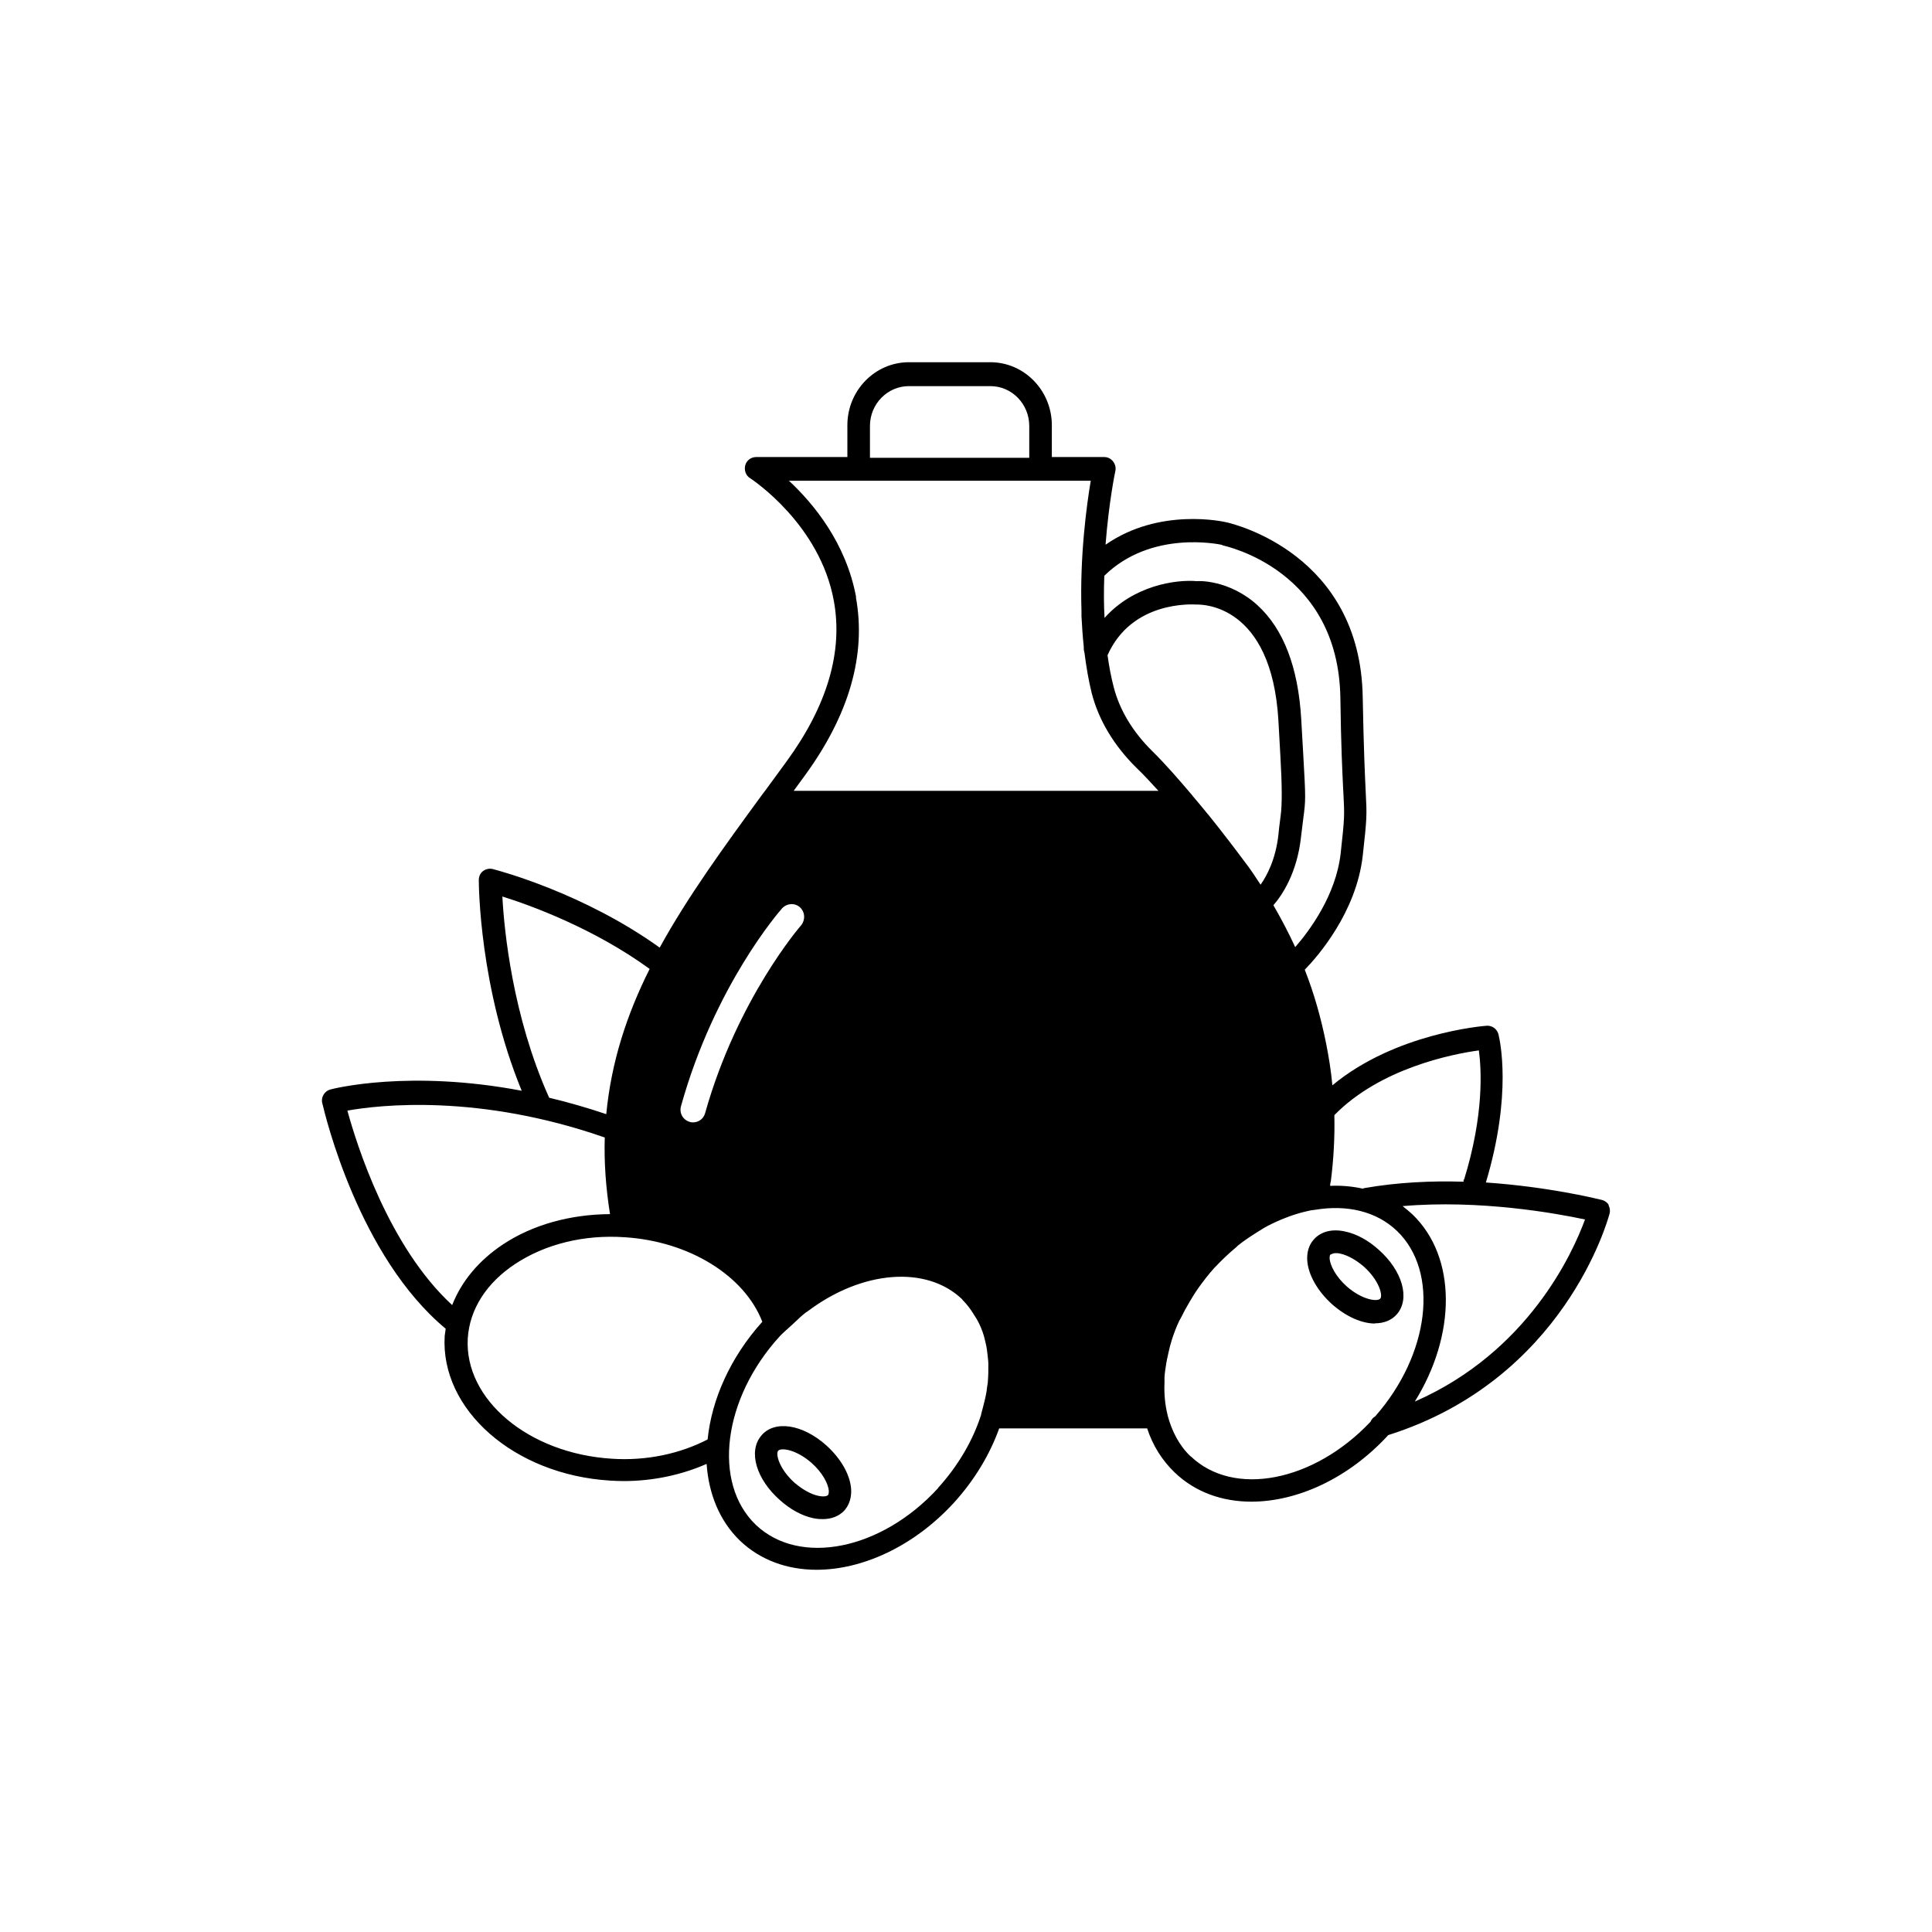<svg width="35" height="35" viewBox="0 0 35 35" fill="none" xmlns="http://www.w3.org/2000/svg">
<path fill-rule="evenodd" clip-rule="evenodd" d="M29.15 21.836C29.123 21.79 29.077 21.753 29.023 21.739L29.012 21.736L29.012 21.736C28.891 21.707 28.03 21.498 26.918 21.422C27.4 19.817 27.169 18.835 27.147 18.742L27.146 18.736C27.118 18.638 27.032 18.578 26.936 18.582C26.864 18.587 25.273 18.717 24.137 19.662V19.658C24.114 19.406 24.073 19.15 24.023 18.899C23.932 18.447 23.809 18.005 23.637 17.567C23.864 17.335 24.569 16.534 24.687 15.505C24.764 14.812 24.764 14.779 24.741 14.346C24.728 14.067 24.705 13.601 24.687 12.633C24.647 10.035 22.345 9.492 22.228 9.464L22.223 9.463C22.169 9.449 21.005 9.188 20.028 9.868C20.087 9.104 20.201 8.55 20.205 8.536C20.219 8.476 20.205 8.411 20.164 8.359C20.123 8.308 20.069 8.28 20.005 8.28H19.055V7.703C19.055 7.075 18.555 6.562 17.942 6.562H16.465C15.851 6.562 15.351 7.075 15.351 7.703V8.28H13.697C13.606 8.28 13.524 8.341 13.501 8.429C13.478 8.518 13.51 8.615 13.588 8.662L13.589 8.663C13.637 8.695 14.855 9.502 15.106 10.887C15.274 11.804 14.987 12.782 14.251 13.792L13.965 14.183L13.932 14.228L13.932 14.228C13.89 14.286 13.849 14.342 13.806 14.397C13.115 15.342 12.46 16.241 11.951 17.167C10.586 16.187 9.07 15.781 8.932 15.745L8.924 15.743C8.865 15.729 8.801 15.743 8.751 15.78C8.701 15.817 8.674 15.878 8.674 15.943C8.674 16.027 8.683 17.889 9.451 19.76C7.42 19.374 6.056 19.718 5.984 19.737C5.879 19.765 5.811 19.877 5.838 19.984L5.841 19.994C5.892 20.21 6.501 22.764 8.074 24.071C8.072 24.09 8.069 24.11 8.066 24.13C8.062 24.152 8.059 24.176 8.056 24.201C7.974 25.537 9.315 26.715 11.047 26.822L11.06 26.823H11.06C11.141 26.827 11.219 26.831 11.297 26.831C11.829 26.831 12.347 26.72 12.801 26.52C12.838 27.059 13.033 27.548 13.401 27.907C13.774 28.265 14.265 28.438 14.792 28.438C15.624 28.438 16.555 28.014 17.278 27.227C17.655 26.813 17.933 26.347 18.101 25.877H20.782C20.882 26.184 21.051 26.454 21.278 26.673C21.651 27.032 22.141 27.204 22.669 27.204C23.5 27.204 24.428 26.785 25.15 25.998C28.332 24.993 29.127 22.106 29.159 21.985C29.173 21.93 29.164 21.874 29.136 21.827L29.15 21.836ZM26.514 21.366V21.408C25.941 21.39 25.323 21.417 24.714 21.524C24.707 21.524 24.703 21.527 24.698 21.53C24.696 21.531 24.694 21.532 24.691 21.534C24.5 21.492 24.3 21.473 24.096 21.483C24.096 21.463 24.1 21.442 24.104 21.421L24.104 21.421C24.106 21.412 24.108 21.403 24.11 21.394C24.16 20.998 24.182 20.598 24.173 20.202C25.005 19.351 26.314 19.094 26.791 19.029C26.837 19.369 26.887 20.193 26.523 21.371L26.514 21.366ZM14.506 16.771C14.506 16.771 13.356 18.093 12.774 20.165C12.747 20.267 12.656 20.333 12.556 20.333C12.538 20.333 12.515 20.333 12.492 20.323C12.369 20.286 12.301 20.16 12.338 20.035C12.947 17.852 14.119 16.511 14.169 16.455C14.256 16.362 14.396 16.352 14.492 16.436C14.587 16.525 14.592 16.669 14.51 16.767L14.506 16.771ZM22.546 15.608C22.501 15.546 22.449 15.478 22.393 15.404C22.352 15.351 22.308 15.294 22.264 15.235C22.146 15.082 22.023 14.923 21.891 14.76L21.882 14.751C21.796 14.644 21.71 14.542 21.619 14.434C21.61 14.425 21.605 14.421 21.601 14.411C21.36 14.127 21.114 13.843 20.878 13.611C20.523 13.261 20.287 12.87 20.178 12.456C20.128 12.265 20.092 12.07 20.064 11.87C20.505 10.878 21.605 10.948 21.678 10.952L21.681 10.952C21.772 10.951 23.039 10.939 23.16 13.061L23.196 13.708C23.226 14.223 23.228 14.58 23.2 14.779C23.197 14.81 23.192 14.844 23.187 14.882L23.187 14.882C23.179 14.947 23.168 15.025 23.16 15.119C23.11 15.57 22.951 15.864 22.837 16.027C22.746 15.887 22.651 15.743 22.546 15.608ZM22.137 9.877C22.223 9.896 24.246 10.333 24.282 12.642C24.294 13.52 24.318 13.989 24.332 14.281L24.337 14.374C24.359 14.779 24.359 14.807 24.287 15.463C24.2 16.222 23.723 16.86 23.464 17.158C23.346 16.902 23.214 16.65 23.069 16.399C23.223 16.222 23.496 15.822 23.569 15.165L23.573 15.129L23.573 15.129C23.589 15.003 23.601 14.907 23.61 14.83C23.655 14.49 23.655 14.472 23.61 13.676L23.573 13.029C23.519 12.088 23.25 11.39 22.778 10.962C22.26 10.492 21.682 10.524 21.692 10.529C21.291 10.492 20.528 10.613 20.01 11.194C19.996 10.957 19.996 10.706 20.005 10.44V10.431C20.856 9.596 22.087 9.86 22.144 9.872L22.146 9.872L22.137 9.877ZM15.76 7.717C15.76 7.317 16.078 6.995 16.465 6.995H17.942C18.333 6.995 18.646 7.321 18.646 7.717V8.294H15.76V7.717ZM15.51 10.822C15.328 9.83 14.728 9.114 14.292 8.709H19.76C19.687 9.142 19.56 10.068 19.592 11.064V11.162C19.601 11.343 19.614 11.53 19.633 11.711C19.633 11.744 19.633 11.776 19.642 11.809C19.642 11.809 19.642 11.818 19.646 11.823C19.678 12.074 19.719 12.321 19.778 12.559C19.905 13.047 20.178 13.504 20.587 13.909C20.717 14.032 20.846 14.174 20.98 14.32L20.98 14.32L20.987 14.327H14.378L14.578 14.053C15.387 12.945 15.696 11.86 15.505 10.817L15.51 10.822ZM9.942 19.872C9.288 18.41 9.133 16.86 9.101 16.241C9.606 16.399 10.751 16.813 11.769 17.553C11.356 18.378 11.074 19.234 10.983 20.184C10.624 20.063 10.279 19.965 9.947 19.886V19.877L9.942 19.872ZM6.297 20.119C6.879 20.016 8.674 19.811 10.956 20.607C10.942 21.045 10.974 21.511 11.051 21.995C10.333 21.999 9.651 22.186 9.111 22.544C8.67 22.837 8.356 23.219 8.192 23.643C7.038 22.581 6.461 20.733 6.293 20.119H6.297ZM11.083 26.426C9.579 26.333 8.411 25.356 8.474 24.248C8.506 23.722 8.811 23.242 9.333 22.898C9.874 22.539 10.583 22.362 11.319 22.414C12.488 22.488 13.488 23.112 13.81 23.945C13.228 24.592 12.892 25.356 12.819 26.077C12.315 26.338 11.706 26.468 11.079 26.426H11.083ZM16.996 26.957C15.965 28.084 14.483 28.377 13.692 27.623C12.901 26.864 13.097 25.332 14.128 24.206C14.162 24.169 14.199 24.136 14.236 24.102L14.236 24.102C14.255 24.086 14.274 24.069 14.292 24.052C14.299 24.045 14.306 24.04 14.312 24.034C14.319 24.028 14.326 24.022 14.333 24.015C14.357 23.992 14.382 23.97 14.406 23.947C14.466 23.889 14.527 23.832 14.592 23.782C14.601 23.775 14.61 23.77 14.619 23.764C14.628 23.758 14.637 23.752 14.646 23.745C15.61 23.023 16.778 22.912 17.433 23.54V23.545C17.519 23.629 17.587 23.722 17.646 23.82C17.655 23.833 17.663 23.846 17.671 23.859L17.671 23.859C17.679 23.872 17.687 23.885 17.696 23.899C17.751 23.996 17.792 24.094 17.824 24.201C17.83 24.222 17.835 24.243 17.84 24.264C17.844 24.285 17.849 24.306 17.855 24.327C17.874 24.401 17.883 24.476 17.892 24.555C17.893 24.571 17.895 24.588 17.897 24.605C17.901 24.641 17.905 24.678 17.905 24.713C17.905 24.816 17.905 24.918 17.896 25.025C17.896 25.047 17.892 25.069 17.888 25.09C17.886 25.101 17.884 25.112 17.883 25.123L17.881 25.134C17.877 25.173 17.873 25.215 17.864 25.253C17.855 25.3 17.846 25.346 17.833 25.393C17.814 25.468 17.796 25.542 17.774 25.621V25.63C17.628 26.087 17.364 26.547 16.992 26.957H16.996ZM21.569 26.384C21.364 26.189 21.228 25.928 21.151 25.635V25.63C21.105 25.444 21.087 25.249 21.096 25.049V24.951C21.101 24.867 21.114 24.783 21.128 24.699V24.699V24.699C21.136 24.648 21.146 24.601 21.158 24.551L21.164 24.522C21.182 24.434 21.205 24.346 21.232 24.262C21.269 24.15 21.31 24.038 21.364 23.927C21.378 23.899 21.392 23.875 21.405 23.852L21.405 23.852L21.405 23.852C21.414 23.834 21.424 23.814 21.435 23.794L21.435 23.794C21.445 23.774 21.455 23.754 21.464 23.736C21.476 23.715 21.489 23.693 21.501 23.671C21.534 23.612 21.569 23.552 21.605 23.494L21.605 23.494C21.637 23.442 21.669 23.391 21.705 23.34C21.796 23.214 21.887 23.093 21.996 22.972C21.996 22.972 22 22.963 22.005 22.963L22.01 22.958C22.128 22.833 22.25 22.716 22.378 22.609C22.396 22.595 22.41 22.581 22.423 22.567C22.537 22.474 22.66 22.395 22.778 22.32C22.796 22.309 22.813 22.298 22.83 22.288L22.83 22.288C22.847 22.277 22.864 22.267 22.882 22.255C22.991 22.19 23.105 22.139 23.214 22.092C23.237 22.083 23.261 22.074 23.285 22.064C23.308 22.055 23.332 22.046 23.355 22.037C23.459 21.999 23.569 21.967 23.673 21.943C23.723 21.93 23.778 21.92 23.828 21.916C24.396 21.822 24.928 21.939 25.305 22.297C26.082 23.042 25.9 24.536 24.914 25.658C24.873 25.682 24.846 25.714 24.828 25.756C23.8 26.845 22.346 27.129 21.569 26.38V26.384ZM25.632 25.388C26.378 24.187 26.396 22.777 25.587 21.999C25.527 21.943 25.468 21.897 25.409 21.85L25.409 21.85C26.809 21.729 28.195 21.981 28.714 22.092C28.491 22.702 27.682 24.49 25.637 25.388H25.632ZM24.91 23.973C25.073 23.973 25.214 23.917 25.309 23.805C25.55 23.521 25.405 23.018 24.973 22.637C24.787 22.469 24.573 22.353 24.373 22.311C24.132 22.255 23.923 22.311 23.796 22.46C23.71 22.557 23.673 22.688 23.682 22.837C23.701 23.097 23.869 23.391 24.132 23.628C24.391 23.856 24.673 23.977 24.91 23.977V23.973ZM24.101 22.73C24.101 22.73 24.146 22.702 24.191 22.702C24.219 22.702 24.246 22.702 24.282 22.711C24.414 22.739 24.569 22.827 24.705 22.944C24.982 23.191 25.055 23.465 25.005 23.526C24.95 23.586 24.678 23.549 24.4 23.307C24.196 23.125 24.096 22.921 24.087 22.799C24.087 22.781 24.087 22.744 24.101 22.725V22.73ZM14.129 27.176C13.697 26.794 13.551 26.291 13.792 26.007C14.028 25.723 14.538 25.798 14.969 26.184C15.233 26.422 15.401 26.715 15.419 26.976C15.428 27.125 15.387 27.255 15.306 27.353C15.21 27.464 15.069 27.52 14.906 27.52C14.847 27.52 14.787 27.516 14.728 27.502C14.528 27.46 14.315 27.343 14.129 27.176ZM14.819 27.097C14.919 27.12 14.983 27.106 15.001 27.083C15.015 27.064 15.015 27.027 15.015 27.008C15.006 26.887 14.906 26.682 14.701 26.501C14.424 26.259 14.151 26.221 14.097 26.282C14.047 26.343 14.119 26.617 14.397 26.864C14.533 26.98 14.688 27.069 14.819 27.097Z" fill="black"/>
</svg>
